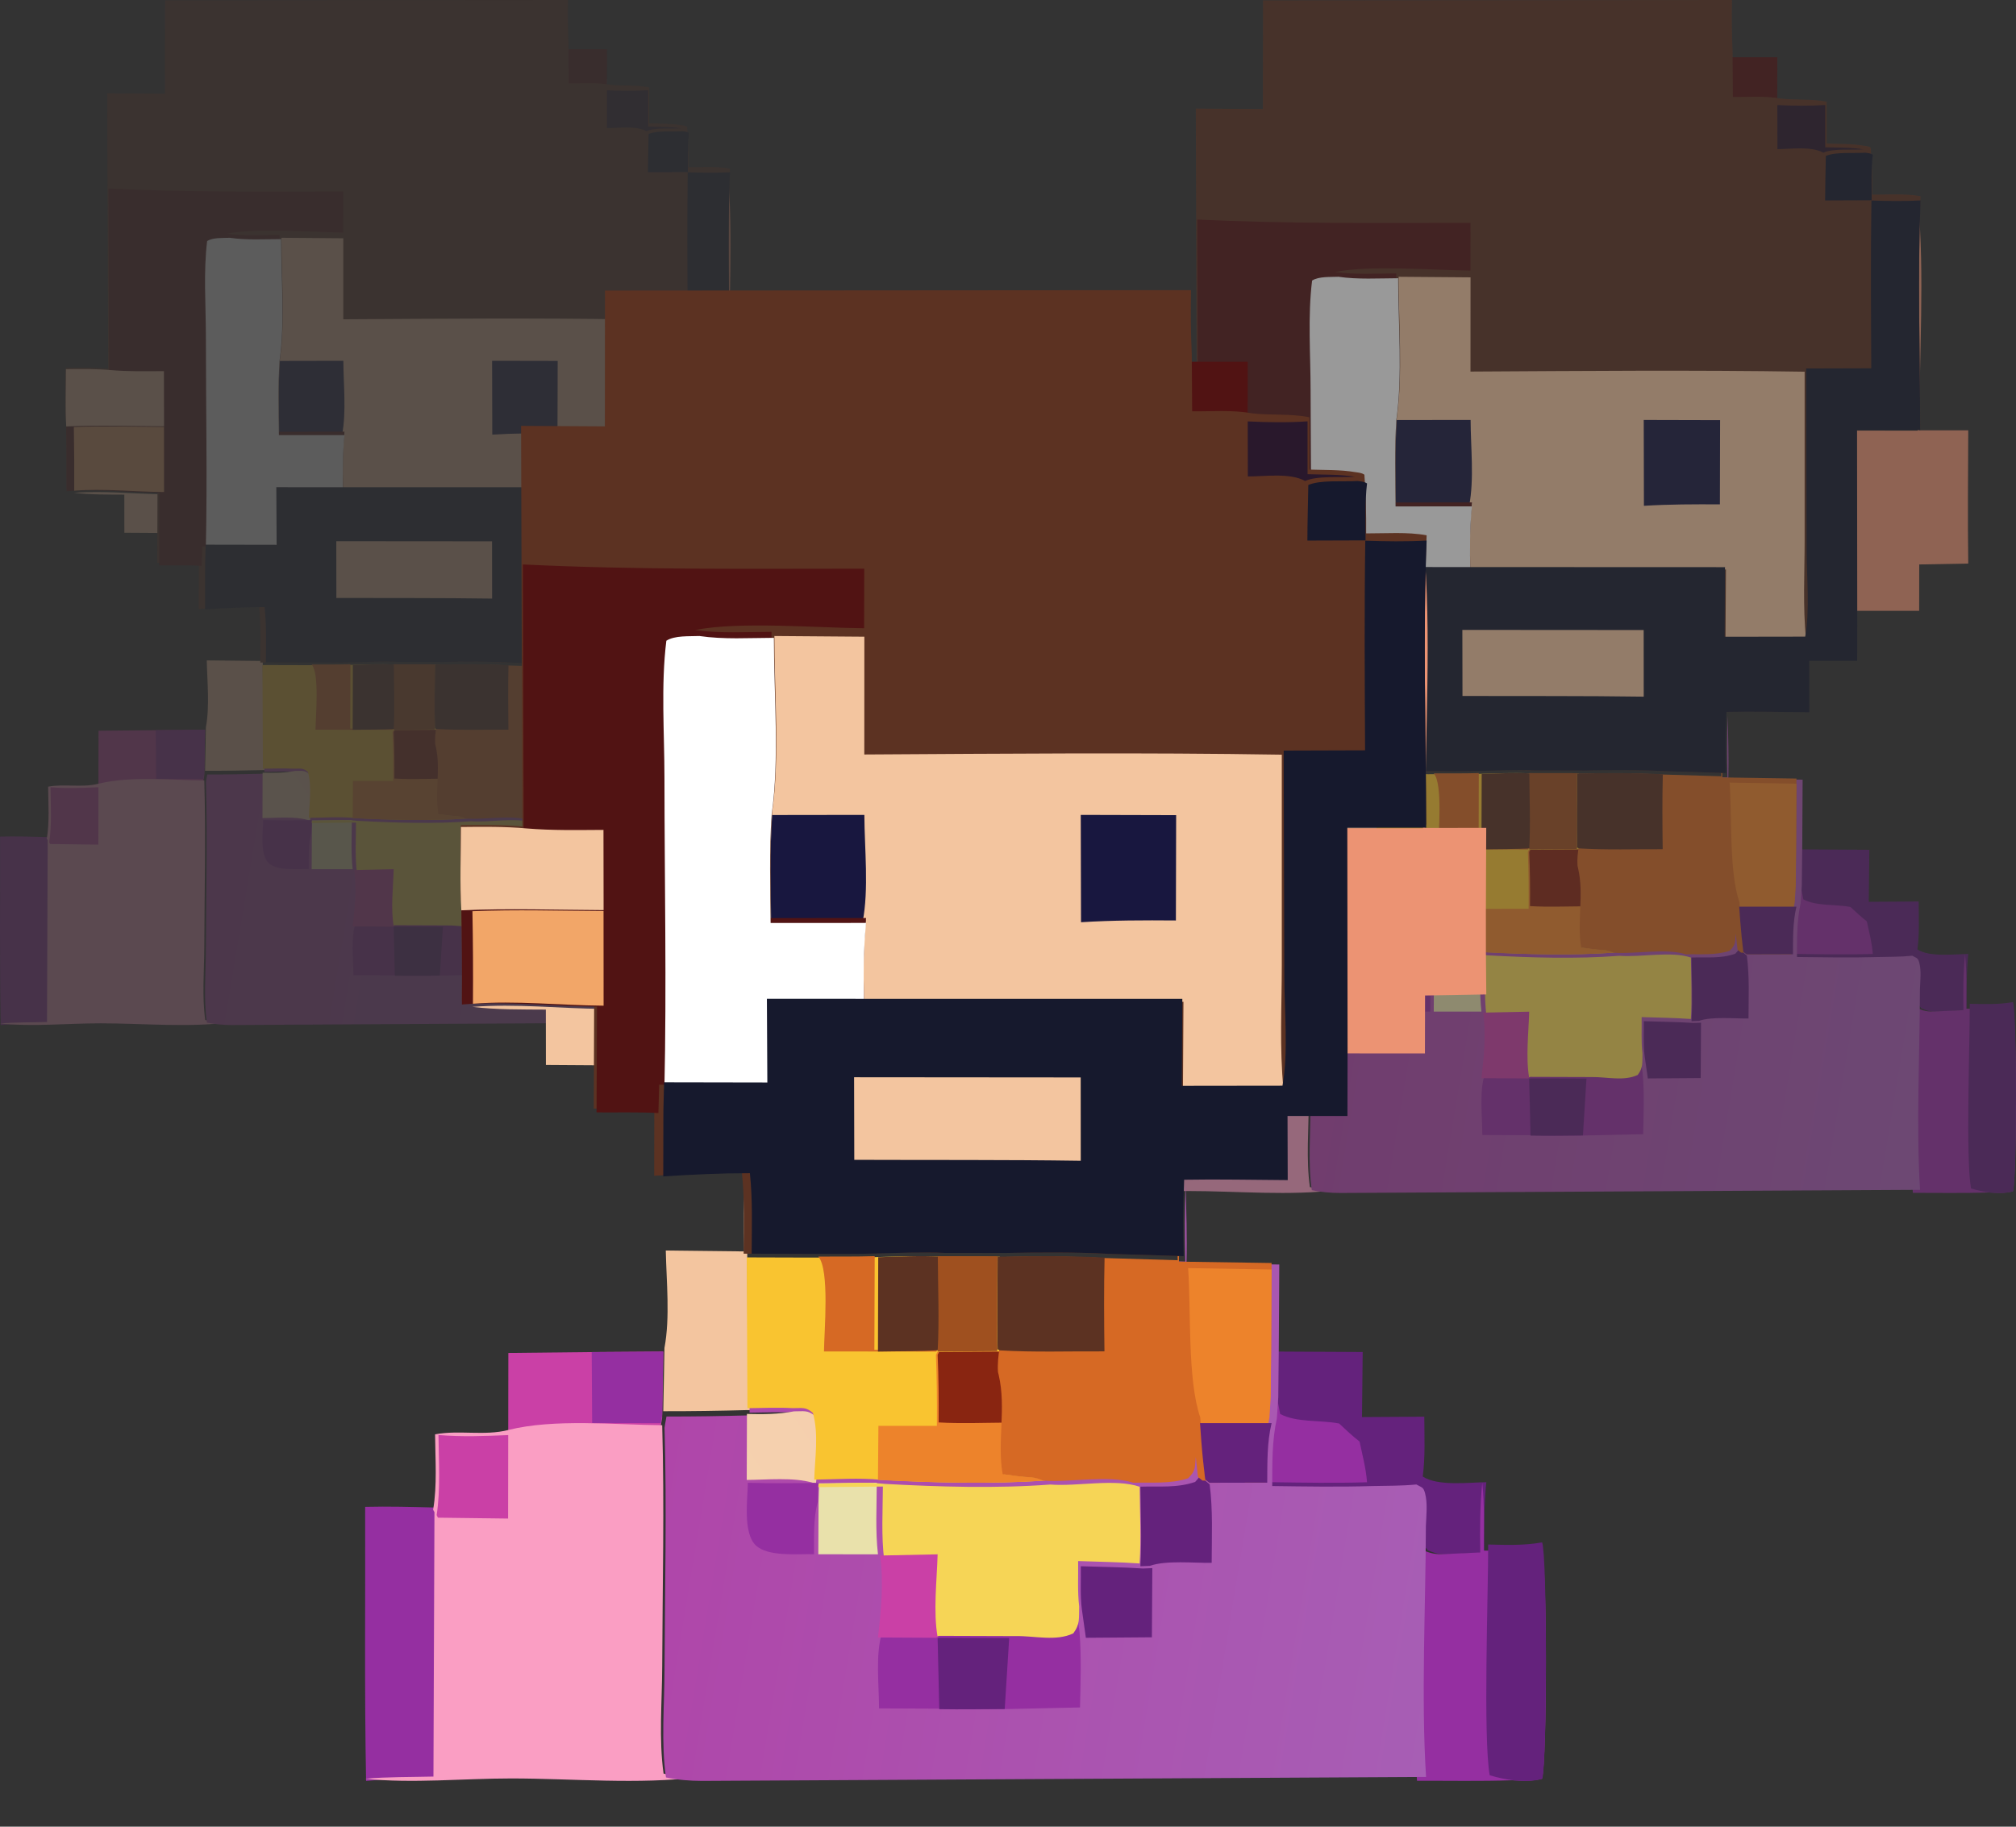 <svg width="32" height="29" viewBox="0 0 32 29" fill="none" xmlns="http://www.w3.org/2000/svg">
<rect x="0" y="0" width="32" height="29" fill="#333333" stroke="none"/>
<g opacity="0.5">
<path d="M27.454 0.909L28.212 0.909L28.21 1.666C27.977 1.621 27.699 1.644 27.459 1.642L27.454 0.909Z" fill="#511313"/>
<path d="M18.364 9.106C18.916 9.062 19.476 9.128 20.03 9.132L20.028 9.848L19.297 9.844L19.296 9.14C18.985 9.137 18.673 9.143 18.364 9.106Z" fill="#F3C59F"/>
<path d="M19.796 13.492L20.788 13.485L20.773 14.331L20.754 14.442L20.749 14.482C20.153 14.476 19.395 14.391 18.818 14.545L18.82 13.502L19.796 13.492Z" fill="#CA40A6"/>
<path d="M19.879 13.492L20.788 13.485L20.775 14.288L20.757 14.394L19.884 14.392L19.879 13.492Z" fill="#952FA1"/>
<path d="M21.831 11.212C21.868 11.553 21.856 11.9 21.854 12.243L21.863 14.193C22.059 14.191 22.259 14.182 22.454 14.193C22.25 14.234 22.062 14.233 21.855 14.229C21.499 14.238 21.144 14.243 20.788 14.242L20.803 13.439C20.876 13.047 20.828 12.599 20.82 12.201L21.814 12.212C21.81 11.878 21.807 11.546 21.831 11.212Z" fill="#F3C59F"/>
<path d="M17.001 15.457C17.299 15.45 17.595 15.459 17.892 15.466L17.909 15.498L17.896 18.911C17.604 18.919 17.304 18.913 17.013 18.939C16.991 17.78 17.005 16.617 17.001 15.457Z" fill="#952FA1"/>
<path d="M28.596 13.485L29.672 13.491L29.663 14.317L30.455 14.312C30.456 14.565 30.469 14.822 30.435 15.073C30.628 15.198 31.01 15.148 31.242 15.145C31.213 15.444 31.213 15.738 31.217 16.039L30.774 16.059C30.66 16.065 30.599 16.053 30.497 16.008C30.427 15.931 30.432 15.848 30.42 15.748C30.425 15.614 30.445 15.455 30.411 15.326C30.389 15.243 30.37 15.254 30.303 15.214C30.123 15.232 29.939 15.23 29.758 15.234C29.344 15.247 28.93 15.239 28.515 15.233C28.517 14.939 28.511 14.652 28.573 14.364L28.59 14.093L28.596 13.485Z" fill="#64227C"/>
<path d="M28.572 14.341L28.588 14.091L28.624 14.278C28.836 14.39 29.135 14.352 29.373 14.399C29.458 14.477 29.54 14.556 29.632 14.627C29.669 14.798 29.715 14.971 29.727 15.145C29.323 15.157 28.919 15.15 28.515 15.144C28.516 14.873 28.511 14.608 28.572 14.341Z" fill="#952FA1"/>
<path d="M30.444 3.182C30.554 4.375 30.46 5.632 30.468 6.832L31.242 6.832C31.239 7.537 31.232 8.242 31.242 8.947L30.464 8.961L30.463 9.697L29.428 9.697L29.424 6.836L30.438 6.837C30.435 5.622 30.395 4.395 30.444 3.182Z" fill="#EC9373"/>
<path d="M31.191 15.151C31.221 15.438 31.212 15.726 31.21 16.014C31.452 16.016 31.707 16.005 31.948 16.032C32.018 16.19 32.017 18.672 31.95 18.913C31.817 18.947 31.701 18.939 31.567 18.931C31.166 18.945 30.763 18.936 30.363 18.937C30.3 17.93 30.358 16.772 30.36 15.749C30.371 15.848 30.367 15.93 30.438 16.007C30.541 16.052 30.602 16.063 30.718 16.057L31.166 16.037C31.161 15.739 31.161 15.448 31.191 15.151Z" fill="#952FA1"/>
<path d="M31.952 15.909C32.016 16.073 32.015 18.662 31.954 18.913C31.832 18.948 31.724 18.94 31.6 18.933C31.49 18.919 31.393 18.901 31.286 18.867C31.2 18.387 31.268 16.558 31.266 15.936C31.497 15.941 31.723 15.95 31.952 15.909Z" fill="#64227C"/>
<path d="M18.82 14.481C19.404 14.335 20.171 14.415 20.775 14.42C20.804 15.441 20.778 16.466 20.774 17.487C20.773 17.927 20.73 18.414 20.792 18.846C20.945 18.879 21.086 18.89 21.242 18.89C20.48 18.988 19.629 18.908 18.858 18.908C18.247 18.908 17.605 18.973 17 18.912C17.286 18.886 17.581 18.891 17.868 18.884L17.881 15.525L17.864 15.494C17.917 15.185 17.892 14.85 17.889 14.536C18.194 14.479 18.518 14.558 18.82 14.481Z" fill="#FA9EC3"/>
<path d="M17.933 14.545C18.23 14.57 18.521 14.558 18.818 14.545L18.817 15.606L17.925 15.595L17.909 15.562C17.96 15.234 17.936 14.879 17.933 14.545Z" fill="#CA40A6"/>
<path d="M27.419 12.342C27.412 12.015 27.411 11.69 27.424 11.363C27.431 11.695 27.442 12.028 27.434 12.36L28.613 12.378L28.607 13.461L28.6 14.064L28.583 14.332C28.519 14.618 28.525 14.902 28.523 15.193C28.948 15.198 29.372 15.206 29.796 15.194C29.982 15.189 30.17 15.192 30.354 15.173C30.423 15.213 30.443 15.203 30.465 15.284C30.499 15.413 30.48 15.57 30.475 15.702C30.473 16.725 30.414 17.882 30.477 18.889L21.28 18.939C21.121 18.939 20.978 18.927 20.822 18.895C20.759 18.461 20.802 17.973 20.804 17.531C20.808 16.506 20.834 15.477 20.804 14.453L20.809 14.415L20.829 14.31C21.178 14.31 21.527 14.305 21.877 14.296C22.08 14.301 22.264 14.301 22.465 14.26C22.273 14.25 22.077 14.259 21.884 14.261L21.876 12.31L22.707 12.313C22.965 12.312 23.224 12.316 23.482 12.308C23.771 12.3 24.061 12.287 24.35 12.3L25.13 12.301C25.574 12.293 26.014 12.289 26.458 12.312L27.419 12.342Z" fill="url(#paint0_linear_0_4386)"/>
<path d="M21.862 15.151C22.145 15.161 22.431 15.155 22.715 15.155L22.758 15.156L22.751 15.394C22.691 15.609 22.705 15.838 22.703 16.059C22.499 16.053 22.117 16.095 21.962 15.945C21.797 15.787 21.86 15.359 21.862 15.151Z" fill="#952FA1"/>
<path d="M22.767 15.159L23.5 15.151C23.499 15.45 23.481 15.765 23.515 16.06L22.758 16.06L22.761 15.397L22.767 15.159Z" fill="#E9E1AB"/>
<path d="M22.449 14.244C22.573 14.245 22.622 14.224 22.715 14.303C22.793 14.559 22.742 14.847 22.732 15.111L22.728 15.152L22.686 15.151C22.441 15.079 22.108 15.114 21.849 15.116L21.851 14.277C22.058 14.282 22.245 14.282 22.449 14.244Z" fill="url(#paint1_linear_0_4386)"/>
<path d="M26.092 16.212C26.354 16.221 26.619 16.223 26.88 16.24L27 16.236L26.995 17.115L26.156 17.121L26.105 16.762C26.082 16.585 26.095 16.391 26.092 16.212Z" fill="#64227C"/>
<path d="M27.643 14.848L27.671 15.123L27.728 15.172C27.771 15.499 27.755 15.839 27.754 16.169C27.529 16.173 27.178 16.134 26.968 16.207L26.849 16.212C26.869 15.879 26.852 15.536 26.849 15.201C27.087 15.194 27.315 15.221 27.544 15.141C27.646 15.035 27.63 14.994 27.643 14.848Z" fill="#64227C"/>
<path d="M26.026 16.667L26.075 17.05C26.102 17.368 26.088 17.687 26.082 18.006C25.481 18.016 24.875 18.044 24.276 18.022L23.529 18.019C23.529 17.737 23.478 17.308 23.571 17.049L24.26 17.053L24.279 17.045L25.239 17.048C25.472 17.044 25.737 17.119 25.953 17.014C26.04 16.892 26.021 16.817 26.026 16.667Z" fill="#952FA1"/>
<path d="M24.29 17.121L25.182 17.124L25.126 18.026C24.849 18.028 24.571 18.033 24.294 18.028L24.273 17.128L24.29 17.121Z" fill="#64227C"/>
<path d="M22.761 15.163C23.037 15.161 23.334 15.136 23.607 15.166C24.286 15.204 25.026 15.226 25.704 15.174C26.048 15.201 26.525 15.095 26.84 15.202C26.842 15.524 26.859 15.855 26.839 16.177C26.58 16.158 26.318 16.156 26.058 16.147C26.061 16.335 26.048 16.538 26.071 16.724C26.066 16.872 26.085 16.945 25.996 17.065C25.776 17.169 25.506 17.096 25.269 17.099L24.29 17.096L24.271 17.104L23.568 17.1C23.607 16.785 23.639 16.45 23.595 16.134C23.556 15.83 23.576 15.506 23.577 15.199L22.758 15.207L22.761 15.163Z" fill="#F6D556"/>
<path d="M23.543 16.076L24.273 16.061C24.264 16.395 24.216 16.786 24.273 17.113L24.253 17.121L23.515 17.117C23.555 16.777 23.59 16.416 23.543 16.076Z" fill="#CA40A6"/>
<path d="M23.435 12.286C23.72 12.279 24.007 12.265 24.293 12.278L25.063 12.28C25.063 12.658 25.052 13.04 25.063 13.418L25.087 13.432C25.072 13.538 25.06 13.634 25.067 13.742C25.07 13.754 25.073 13.765 25.076 13.777C25.175 14.205 25.054 14.624 25.126 15.04C25.242 15.056 25.355 15.072 25.472 15.079C25.538 15.083 25.577 15.096 25.636 15.122C24.961 15.172 24.224 15.151 23.548 15.114C23.275 15.086 22.98 15.109 22.705 15.112C22.714 14.835 22.764 14.533 22.689 14.265C22.598 14.183 22.55 14.205 22.43 14.204C22.241 14.193 22.047 14.202 21.857 14.204L21.849 12.288L22.669 12.291C22.924 12.29 23.18 12.293 23.435 12.286Z" fill="#F9C430"/>
<path d="M22.758 12.278C22.996 12.276 23.235 12.281 23.473 12.273L23.47 13.463C23.736 13.457 24.007 13.463 24.273 13.444L24.257 13.485L22.829 13.483C22.832 13.228 22.904 12.443 22.758 12.278Z" fill="#D66924"/>
<path d="M23.519 12.286C23.784 12.279 24.05 12.265 24.315 12.279L25.03 12.28C25.03 12.672 25.02 13.068 25.03 13.46L24.312 13.466C24.049 13.484 23.78 13.479 23.515 13.485L23.519 12.286Z" fill="#5C3222"/>
<path d="M24.275 12.273L25.03 12.274C25.03 12.675 25.02 13.079 25.03 13.479L24.273 13.485C24.296 13.085 24.277 12.674 24.275 12.273Z" fill="#9F501F"/>
<path d="M25.054 13.485L25.079 13.498C25.063 13.6 25.051 13.692 25.059 13.796C25.061 13.807 25.065 13.819 25.067 13.83C25.167 14.241 25.045 14.645 25.118 15.044C25.236 15.06 25.351 15.075 25.47 15.082C25.537 15.086 25.576 15.098 25.636 15.123C24.951 15.171 24.203 15.151 23.515 15.116L23.521 14.429L24.264 14.428C24.266 14.127 24.264 13.828 24.252 13.527L24.269 13.49L25.054 13.485Z" fill="#ED832B"/>
<path d="M25.155 13.485L25.182 13.497C25.164 13.595 25.151 13.682 25.159 13.781L25.151 14.388C24.865 14.389 24.57 14.402 24.286 14.385C24.289 14.098 24.286 13.812 24.273 13.525L24.292 13.489L25.155 13.485Z" fill="#892511"/>
<path d="M27.322 12.324C27.316 12.003 27.314 11.684 27.328 11.363C27.334 11.689 27.346 12.016 27.338 12.342L28.515 12.36L28.509 13.423L28.503 14.014L28.485 14.277C28.422 14.558 28.427 14.836 28.426 15.122L27.637 15.124L27.58 15.078L27.552 14.823C27.539 14.958 27.555 14.997 27.454 15.095C27.224 15.169 26.997 15.144 26.76 15.151C26.443 15.048 25.962 15.15 25.615 15.125C25.555 15.098 25.516 15.086 25.449 15.082C25.331 15.075 25.216 15.059 25.099 15.042C25.026 14.627 25.148 14.208 25.048 13.781C25.046 13.769 25.043 13.757 25.04 13.745C25.032 13.637 25.044 13.542 25.06 13.436L25.035 13.422C25.024 13.044 25.035 12.663 25.035 12.284C25.479 12.275 25.918 12.272 26.362 12.295L27.322 12.324Z" fill="#D66924"/>
<path d="M25.035 12.28C25.49 12.271 25.939 12.267 26.394 12.291C26.384 12.688 26.387 13.085 26.392 13.482C25.951 13.48 25.5 13.496 25.061 13.469L25.035 13.455C25.024 13.065 25.035 12.671 25.035 12.28Z" fill="#5C3222"/>
<path d="M27.454 12.424L28.515 12.442L28.51 13.484L28.504 14.064L28.488 14.322C28.431 14.597 28.436 14.87 28.435 15.15L27.724 15.152L27.673 15.107L27.648 14.857C27.632 14.679 27.621 14.501 27.61 14.322C27.444 13.848 27.493 12.956 27.454 12.424Z" fill="#ED832B"/>
<path d="M27.606 14.394L28.515 14.394C28.456 14.645 28.461 14.894 28.46 15.15L27.724 15.152L27.671 15.111L27.646 14.883C27.629 14.72 27.618 14.557 27.606 14.394Z" fill="#64227C"/>
<path d="M20.048 0.006L27.492 0C27.487 0.271 27.488 0.538 27.501 0.809L27.506 1.539C27.746 1.542 28.025 1.519 28.259 1.564C28.498 1.593 28.762 1.566 28.995 1.615L28.995 2.279C29.186 2.286 29.388 2.28 29.576 2.312C29.62 2.319 29.657 2.319 29.694 2.344C29.713 2.594 29.718 2.84 29.716 3.09C29.964 3.091 30.243 3.07 30.485 3.115C30.436 4.334 30.476 5.568 30.479 6.789L29.465 6.788L29.469 9.664L29.467 10.479L28.697 10.479L28.699 11.299C28.256 11.297 27.811 11.287 27.368 11.295C27.354 11.621 27.356 11.946 27.362 12.273L26.4 12.243C25.955 12.22 25.515 12.223 25.069 12.232L24.288 12.231C23.998 12.217 23.708 12.231 23.418 12.239C23.16 12.246 22.9 12.242 22.642 12.244L21.809 12.241C21.811 11.899 21.823 11.552 21.787 11.211C21.414 11.21 21.045 11.227 20.673 11.252L20.674 10.406C20.42 10.392 20.16 10.401 19.905 10.399L19.91 9.061C19.351 9.056 18.786 8.989 18.23 9.034C18.233 8.614 18.23 8.196 18.223 7.776C18.203 7.453 18.217 7.121 18.217 6.797C18.479 6.793 18.737 6.791 18.998 6.813L18.981 1.724L20.046 1.731L20.048 0.006Z" fill="#5C3222"/>
<path d="M28.212 1.668C28.469 1.68 28.715 1.684 28.972 1.667L28.972 2.338C29.17 2.345 29.381 2.338 29.576 2.371C29.399 2.384 29.093 2.354 28.942 2.424C28.747 2.318 28.439 2.367 28.213 2.367L28.212 1.668Z" fill="#29182C"/>
<path d="M29.607 2.424C29.652 2.431 29.689 2.431 29.727 2.456C29.698 2.693 29.711 2.941 29.709 3.179L28.97 3.182C28.971 2.947 28.977 2.711 28.982 2.476C29.131 2.408 29.433 2.437 29.607 2.424Z" fill="#16192D"/>
<path d="M22.2 4.394L23.342 4.403L23.341 5.899C25.108 5.889 26.879 5.873 28.645 5.901L28.645 8.573C28.645 9.092 28.615 9.634 28.667 10.15L27.389 10.152L27.396 9.041L23.335 9.041C23.326 8.696 23.327 8.348 23.36 8.004L22.158 8.005C22.155 7.547 22.139 7.085 22.172 6.628C22.27 5.925 22.199 5.11 22.2 4.394Z" fill="#F3C59F"/>
<path d="M26.091 6.667L27.303 6.67L27.3 8.007C26.896 8.005 26.497 8.005 26.094 8.03L26.091 6.667Z" fill="#18173F"/>
<path d="M22.171 6.668L23.343 6.667C23.344 7.094 23.402 7.612 23.32 8.029L22.158 8.03C22.155 7.577 22.14 7.121 22.171 6.668Z" fill="#18173F"/>
<path d="M19.004 3.485C20.447 3.555 21.897 3.539 23.341 3.538L23.34 4.295C22.742 4.29 21.753 4.206 21.191 4.318C21.506 4.363 21.844 4.342 22.163 4.341C22.163 5.062 22.236 5.883 22.134 6.592C22.101 7.052 22.117 7.516 22.12 7.977L23.364 7.976C23.329 8.323 23.329 8.673 23.338 9.021L22.085 9.02L22.091 10.096L20.736 10.094L20.727 10.454C20.467 10.44 20.201 10.449 19.941 10.447L19.946 9.103C19.375 9.098 18.798 9.03 18.23 9.075C18.233 8.654 18.23 8.234 18.223 7.812C18.203 7.487 18.218 7.154 18.217 6.828C18.484 6.825 18.748 6.822 19.015 6.845L19.004 3.485Z" fill="#511313"/>
<path d="M18.217 6.821C18.498 6.817 18.774 6.814 19.054 6.838C19.378 6.866 19.703 6.859 20.028 6.857L20.03 7.876C19.43 7.874 18.823 7.853 18.223 7.879C18.202 7.529 18.218 7.171 18.217 6.821Z" fill="#F3C59F"/>
<path d="M18.364 7.89C18.916 7.867 19.476 7.885 20.029 7.888L20.03 9.091C19.479 9.087 18.92 9.023 18.37 9.066C18.374 8.673 18.371 8.282 18.364 7.89Z" fill="#F2A668"/>
<path d="M21.246 4.394C21.553 4.439 21.883 4.418 22.193 4.417C22.193 5.136 22.265 5.954 22.165 6.66C22.133 7.118 22.148 7.581 22.152 8.04L23.364 8.039C23.33 8.385 23.329 8.734 23.339 9.08L22.117 9.079L22.123 10.152L20.802 10.149C20.831 8.836 20.804 7.516 20.803 6.201C20.803 5.631 20.756 5.02 20.827 4.454C20.934 4.385 21.119 4.4 21.246 4.394Z" fill="white"/>
<path d="M29.705 3.183C29.966 3.192 30.223 3.196 30.485 3.182C30.437 4.393 30.476 5.617 30.479 6.829L29.477 6.829L29.48 9.683L29.479 10.492L28.718 10.492L28.72 11.307C28.282 11.304 27.842 11.294 27.404 11.302C27.391 11.626 27.392 11.948 27.399 12.273L26.448 12.244C26.008 12.22 25.573 12.224 25.133 12.233L24.36 12.231C24.075 12.218 23.787 12.232 23.501 12.239C23.246 12.247 22.989 12.243 22.734 12.244L21.911 12.241C21.912 11.901 21.924 11.557 21.889 11.219C21.52 11.218 21.156 11.235 20.788 11.259L20.789 10.42L20.798 10.064L22.11 10.066L22.104 9.002L27.381 9.004L27.375 10.109L28.654 10.107C28.729 9.679 28.677 9.164 28.676 8.724L28.669 5.85L29.703 5.847C29.698 4.959 29.692 4.071 29.705 3.183Z" fill="#16192D"/>
<path d="M23.212 10L26.09 10.002L26.091 11.06C25.132 11.046 24.173 11.052 23.214 11.049L23.212 10Z" fill="#F3C59F"/>
</g>
<g opacity="0.2">
<path d="M8.983 0.781L9.634 0.781L9.632 1.432C9.432 1.393 9.192 1.412 8.987 1.41L8.983 0.781Z" fill="#511313"/>
<path d="M1.172 7.824C1.646 7.786 2.128 7.843 2.604 7.846L2.602 8.462L1.974 8.458L1.973 7.853C1.706 7.851 1.437 7.855 1.172 7.824Z" fill="#F3C59F"/>
<path d="M2.402 11.593L3.255 11.586L3.242 12.313L3.226 12.409L3.221 12.443C2.709 12.438 2.058 12.365 1.562 12.498L1.564 11.601L2.402 11.593Z" fill="#CA40A6"/>
<path d="M2.473 11.592L3.255 11.586L3.243 12.277L3.228 12.367L2.478 12.366L2.473 11.592Z" fill="#952FA1"/>
<path d="M4.151 9.634C4.183 9.927 4.172 10.225 4.171 10.519L4.179 12.195C4.347 12.194 4.518 12.186 4.687 12.195C4.511 12.23 4.35 12.23 4.172 12.226C3.866 12.233 3.561 12.238 3.255 12.237L3.268 11.547C3.33 11.211 3.289 10.825 3.282 10.484L4.137 10.493C4.133 10.206 4.13 9.921 4.151 9.634Z" fill="#F3C59F"/>
<path d="M0.001 13.281C0.256 13.275 0.511 13.282 0.766 13.289L0.781 13.316L0.77 16.249C0.519 16.255 0.261 16.25 0.011 16.273C-0.008 15.277 0.004 14.278 0.001 13.281Z" fill="#952FA1"/>
<path d="M9.964 11.586L10.888 11.591L10.88 12.302L11.561 12.298C11.561 12.514 11.573 12.736 11.544 12.951C11.709 13.058 12.037 13.016 12.237 13.013C12.212 13.27 12.212 13.522 12.216 13.781L11.835 13.798C11.737 13.803 11.685 13.793 11.597 13.754C11.537 13.688 11.541 13.617 11.531 13.531C11.535 13.416 11.552 13.279 11.523 13.168C11.504 13.097 11.488 13.106 11.43 13.072C11.275 13.088 11.118 13.086 10.962 13.089C10.606 13.1 10.25 13.094 9.894 13.089C9.895 12.836 9.89 12.589 9.944 12.341L9.958 12.109L9.964 11.586Z" fill="#64227C"/>
<path d="M9.942 12.322L9.957 12.107L9.987 12.268C10.17 12.364 10.426 12.331 10.631 12.372C10.704 12.439 10.775 12.507 10.854 12.568C10.885 12.714 10.925 12.863 10.935 13.013C10.588 13.023 10.241 13.017 9.894 13.012C9.895 12.779 9.89 12.551 9.942 12.322Z" fill="#952FA1"/>
<path d="M11.551 2.734C11.646 3.759 11.565 4.839 11.572 5.87L12.237 5.87C12.234 6.476 12.228 7.082 12.237 7.687L11.569 7.699L11.568 8.332L10.678 8.331L10.675 5.874L11.546 5.874C11.543 4.83 11.509 3.776 11.551 2.734Z" fill="#EC9373"/>
<path d="M12.193 13.018C12.219 13.264 12.211 13.512 12.209 13.759C12.418 13.761 12.636 13.752 12.843 13.775C12.903 13.911 12.902 16.043 12.845 16.25C12.731 16.279 12.631 16.273 12.516 16.266C12.172 16.278 11.825 16.27 11.481 16.271C11.427 15.406 11.477 14.411 11.479 13.531C11.489 13.617 11.485 13.688 11.546 13.753C11.634 13.792 11.687 13.802 11.786 13.797L12.171 13.779C12.167 13.523 12.168 13.273 12.193 13.018Z" fill="#952FA1"/>
<path d="M12.847 13.669C12.902 13.81 12.901 16.035 12.848 16.25C12.744 16.281 12.651 16.274 12.545 16.267C12.45 16.256 12.367 16.24 12.275 16.211C12.201 15.798 12.259 14.227 12.258 13.693C12.456 13.697 12.65 13.705 12.847 13.669Z" fill="#64227C"/>
<path d="M1.563 12.442C2.065 12.316 2.725 12.386 3.243 12.39C3.268 13.267 3.246 14.148 3.243 15.025C3.242 15.403 3.205 15.821 3.258 16.193C3.39 16.221 3.511 16.23 3.645 16.231C2.99 16.315 2.259 16.246 1.596 16.246C1.072 16.246 0.52 16.302 0 16.249C0.246 16.227 0.499 16.232 0.746 16.225L0.757 13.339L0.743 13.313C0.788 13.047 0.766 12.759 0.764 12.489C1.026 12.44 1.304 12.509 1.563 12.442Z" fill="#FA9EC3"/>
<path d="M0.802 12.498C1.056 12.519 1.307 12.508 1.562 12.498L1.561 13.409L0.795 13.399L0.781 13.371C0.825 13.089 0.804 12.784 0.802 12.498Z" fill="#CA40A6"/>
<path d="M8.952 10.604C8.946 10.323 8.945 10.044 8.957 9.763C8.962 10.049 8.972 10.335 8.965 10.62L9.978 10.635L9.973 11.566L9.967 12.084L9.952 12.314C9.897 12.559 9.902 12.803 9.901 13.054C10.266 13.059 10.63 13.065 10.995 13.054C11.154 13.051 11.316 13.053 11.474 13.037C11.533 13.071 11.55 13.062 11.569 13.132C11.599 13.242 11.582 13.378 11.578 13.492C11.576 14.37 11.525 15.364 11.58 16.229L3.677 16.273C3.541 16.272 3.418 16.262 3.284 16.235C3.23 15.862 3.267 15.442 3.268 15.062C3.272 14.182 3.294 13.298 3.269 12.418L3.273 12.386L3.29 12.295C3.59 12.296 3.89 12.291 4.19 12.283C4.365 12.287 4.523 12.287 4.695 12.253C4.53 12.243 4.362 12.251 4.197 12.253L4.189 10.577L4.903 10.579C5.125 10.578 5.348 10.582 5.569 10.575C5.817 10.569 6.067 10.557 6.315 10.568L6.985 10.569C7.367 10.562 7.745 10.559 8.126 10.579L8.952 10.604Z" fill="url(#paint2_linear_0_4386)"/>
<path d="M4.178 13.018C4.421 13.027 4.666 13.021 4.91 13.021L4.947 13.022L4.941 13.227C4.89 13.412 4.902 13.608 4.9 13.798C4.725 13.793 4.396 13.829 4.263 13.7C4.122 13.564 4.175 13.197 4.178 13.018Z" fill="#952FA1"/>
<path d="M4.955 13.024L5.585 13.018C5.584 13.275 5.568 13.545 5.598 13.799L4.947 13.799L4.95 13.229L4.955 13.024Z" fill="#E9E1AB"/>
<path d="M4.682 12.239C4.788 12.24 4.831 12.222 4.911 12.289C4.977 12.509 4.933 12.757 4.925 12.984L4.922 13.019L4.886 13.018C4.675 12.957 4.389 12.987 4.166 12.988L4.168 12.267C4.346 12.271 4.506 12.272 4.682 12.239Z" fill="url(#paint3_linear_0_4386)"/>
<path d="M7.812 13.93C8.037 13.937 8.264 13.939 8.489 13.954L8.592 13.95L8.588 14.705L7.867 14.711L7.823 14.402C7.803 14.25 7.814 14.084 7.812 13.93Z" fill="#64227C"/>
<path d="M9.145 12.758L9.168 12.994L9.218 13.036C9.254 13.317 9.241 13.609 9.24 13.893C9.046 13.896 8.745 13.863 8.565 13.926L8.462 13.93C8.479 13.643 8.465 13.349 8.463 13.061C8.667 13.055 8.863 13.078 9.06 13.009C9.147 12.919 9.133 12.883 9.145 12.758Z" fill="#64227C"/>
<path d="M7.755 14.32L7.797 14.649C7.82 14.922 7.809 15.197 7.803 15.471C7.287 15.48 6.766 15.504 6.251 15.484L5.609 15.482C5.61 15.24 5.566 14.871 5.646 14.649L6.238 14.652L6.254 14.645L7.079 14.648C7.279 14.645 7.507 14.709 7.692 14.618C7.767 14.514 7.751 14.45 7.755 14.32Z" fill="#952FA1"/>
<path d="M6.263 14.711L7.03 14.713L6.982 15.488C6.744 15.49 6.505 15.494 6.267 15.49L6.249 14.717L6.263 14.711Z" fill="#64227C"/>
<path d="M4.95 13.029C5.187 13.026 5.442 13.005 5.677 13.031C6.261 13.063 6.896 13.082 7.478 13.038C7.774 13.061 8.184 12.97 8.454 13.062C8.456 13.339 8.471 13.623 8.454 13.899C8.231 13.883 8.006 13.882 7.783 13.873C7.785 14.035 7.774 14.21 7.794 14.37C7.789 14.497 7.806 14.56 7.73 14.663C7.541 14.752 7.308 14.689 7.104 14.692L6.263 14.689L6.247 14.696L5.644 14.693C5.676 14.422 5.704 14.134 5.666 13.862C5.633 13.601 5.65 13.323 5.651 13.059L4.947 13.066L4.95 13.029Z" fill="#F6D556"/>
<path d="M5.622 13.813L6.249 13.799C6.241 14.087 6.2 14.423 6.249 14.704L6.232 14.711L5.598 14.707C5.633 14.415 5.662 14.105 5.622 13.813Z" fill="#CA40A6"/>
<path d="M5.529 10.556C5.774 10.55 6.021 10.538 6.266 10.55L6.928 10.551C6.928 10.876 6.919 11.204 6.928 11.529L6.949 11.541C6.935 11.632 6.925 11.714 6.932 11.807C6.934 11.817 6.937 11.827 6.939 11.838C7.024 12.205 6.92 12.565 6.982 12.922C7.082 12.936 7.179 12.95 7.279 12.956C7.336 12.96 7.369 12.971 7.42 12.993C6.84 13.036 6.207 13.018 5.626 12.986C5.392 12.962 5.138 12.982 4.902 12.984C4.91 12.746 4.953 12.487 4.888 12.257C4.81 12.186 4.769 12.205 4.666 12.204C4.503 12.195 4.337 12.203 4.173 12.204L4.166 10.558L4.871 10.56C5.09 10.559 5.31 10.563 5.529 10.556Z" fill="#F9C430"/>
<path d="M4.947 10.549C5.152 10.548 5.357 10.551 5.562 10.545L5.559 11.568C5.788 11.563 6.021 11.567 6.249 11.551L6.235 11.586L5.008 11.585C5.011 11.366 5.073 10.691 4.947 10.549Z" fill="#D66924"/>
<path d="M5.601 10.556C5.829 10.55 6.057 10.538 6.285 10.55L6.9 10.551C6.899 10.888 6.891 11.228 6.9 11.565L6.283 11.57C6.056 11.586 5.825 11.581 5.598 11.586L5.601 10.556Z" fill="#5C3222"/>
<path d="M6.251 10.545L6.9 10.546C6.899 10.89 6.89 11.237 6.9 11.581L6.249 11.586C6.268 11.242 6.252 10.889 6.251 10.545Z" fill="#9F501F"/>
<path d="M6.92 11.586L6.942 11.598C6.928 11.685 6.917 11.764 6.924 11.854C6.926 11.863 6.929 11.873 6.932 11.883C7.018 12.236 6.912 12.583 6.975 12.926C7.076 12.94 7.175 12.953 7.277 12.959C7.335 12.962 7.369 12.973 7.42 12.994C6.831 13.035 6.188 13.018 5.598 12.988L5.603 12.397L6.241 12.397C6.243 12.139 6.241 11.881 6.231 11.623L6.245 11.591L6.92 11.586Z" fill="#ED832B"/>
<path d="M7.007 11.586L7.03 11.597C7.015 11.681 7.003 11.756 7.011 11.841L7.003 12.362C6.758 12.364 6.504 12.375 6.26 12.36C6.262 12.113 6.26 11.868 6.249 11.621L6.265 11.59L7.007 11.586Z" fill="#892511"/>
<path d="M8.869 10.589C8.863 10.313 8.862 10.039 8.874 9.763C8.879 10.043 8.889 10.324 8.882 10.604L9.894 10.619L9.889 11.533L9.883 12.041L9.868 12.267C9.814 12.508 9.819 12.748 9.817 12.993L9.14 12.994L9.09 12.955L9.067 12.736C9.055 12.852 9.069 12.886 8.982 12.97C8.785 13.033 8.59 13.012 8.386 13.018C8.113 12.93 7.701 13.017 7.402 12.995C7.35 12.973 7.317 12.962 7.26 12.958C7.158 12.952 7.059 12.938 6.959 12.924C6.896 12.568 7.001 12.208 6.915 11.841C6.913 11.83 6.91 11.82 6.908 11.81C6.901 11.717 6.912 11.635 6.925 11.544L6.904 11.532C6.895 11.207 6.904 10.88 6.904 10.555C7.286 10.547 7.663 10.544 8.044 10.564L8.869 10.589Z" fill="#D66924"/>
<path d="M6.904 10.55C7.295 10.543 7.681 10.54 8.071 10.56C8.063 10.902 8.066 11.242 8.07 11.584C7.691 11.582 7.304 11.596 6.926 11.573L6.904 11.561C6.894 11.225 6.904 10.886 6.904 10.55Z" fill="#5C3222"/>
<path d="M8.983 10.675L9.894 10.69L9.889 11.586L9.884 12.084L9.871 12.305C9.822 12.542 9.826 12.776 9.825 13.017L9.214 13.018L9.17 12.98L9.149 12.765C9.135 12.612 9.126 12.459 9.116 12.305C8.974 11.898 9.016 11.132 8.983 10.675Z" fill="#ED832B"/>
<path d="M9.113 12.367L9.894 12.367C9.843 12.583 9.848 12.797 9.846 13.017L9.214 13.018L9.169 12.983L9.147 12.787C9.132 12.647 9.123 12.507 9.113 12.367Z" fill="#64227C"/>
<path d="M2.619 0.005L9.015 0C9.011 0.233 9.011 0.463 9.023 0.695L9.027 1.323C9.233 1.325 9.473 1.305 9.674 1.344C9.88 1.369 10.106 1.345 10.306 1.388L10.306 1.958C10.47 1.964 10.644 1.959 10.806 1.986C10.843 1.992 10.875 1.993 10.906 2.014C10.923 2.229 10.927 2.44 10.926 2.655C11.139 2.656 11.379 2.638 11.586 2.676C11.545 3.724 11.579 4.784 11.581 5.833L10.71 5.833L10.713 8.304L10.712 9.003L10.05 9.004L10.052 9.709C9.671 9.707 9.289 9.698 8.908 9.705C8.897 9.985 8.898 10.264 8.903 10.545L8.076 10.52C7.694 10.5 7.316 10.502 6.933 10.51L6.262 10.509C6.013 10.497 5.763 10.509 5.514 10.516C5.293 10.522 5.07 10.519 4.848 10.52L4.132 10.518C4.133 10.223 4.144 9.925 4.113 9.632C3.792 9.632 3.476 9.647 3.156 9.667L3.157 8.941C2.939 8.929 2.715 8.937 2.496 8.934L2.5 7.785C2.02 7.781 1.535 7.723 1.056 7.762C1.059 7.401 1.057 7.042 1.05 6.681C1.033 6.404 1.046 6.118 1.046 5.84C1.271 5.837 1.492 5.835 1.717 5.854L1.702 1.482L2.617 1.487L2.619 0.005Z" fill="#5C3222"/>
<path d="M9.634 1.433C9.854 1.443 10.066 1.447 10.287 1.432L10.287 2.009C10.457 2.015 10.637 2.009 10.805 2.037C10.654 2.048 10.39 2.022 10.261 2.083C10.093 1.992 9.828 2.034 9.634 2.034L9.634 1.433Z" fill="#29182C"/>
<path d="M10.832 2.083C10.871 2.089 10.903 2.089 10.935 2.11C10.911 2.314 10.921 2.527 10.919 2.732L10.284 2.734C10.285 2.532 10.291 2.33 10.295 2.127C10.423 2.069 10.683 2.094 10.832 2.083Z" fill="#16192D"/>
<path d="M4.467 3.775L5.449 3.783L5.449 5.069C6.967 5.06 8.488 5.046 10.006 5.071L10.005 7.366C10.005 7.812 9.98 8.278 10.024 8.721L8.927 8.722L8.932 7.768L5.443 7.768C5.436 7.471 5.436 7.173 5.465 6.877L4.432 6.878C4.429 6.484 4.416 6.088 4.444 5.695C4.528 5.091 4.467 4.391 4.467 3.775Z" fill="#F3C59F"/>
<path d="M7.811 5.728L8.852 5.73L8.849 6.88C8.503 6.878 8.16 6.878 7.814 6.9L7.811 5.728Z" fill="#18173F"/>
<path d="M4.443 5.73L5.45 5.728C5.451 6.095 5.5 6.54 5.43 6.899L4.432 6.9C4.429 6.51 4.416 6.118 4.443 5.73Z" fill="#18173F"/>
<path d="M1.722 2.994C2.962 3.055 4.207 3.041 5.448 3.04L5.447 3.691C4.934 3.686 4.084 3.614 3.601 3.71C3.872 3.749 4.162 3.73 4.436 3.73C4.436 4.35 4.499 5.055 4.411 5.664C4.383 6.059 4.396 6.458 4.4 6.854L5.468 6.853C5.438 7.151 5.438 7.452 5.446 7.751L4.369 7.75L4.374 8.675L3.21 8.673L3.202 8.983C2.979 8.97 2.75 8.978 2.527 8.976L2.531 7.821C2.041 7.818 1.545 7.759 1.057 7.798C1.059 7.436 1.057 7.075 1.051 6.713C1.033 6.433 1.046 6.147 1.046 5.867C1.275 5.864 1.502 5.862 1.731 5.881L1.722 2.994Z" fill="#511313"/>
<path d="M1.046 5.861C1.287 5.857 1.524 5.855 1.765 5.876C2.044 5.9 2.323 5.893 2.602 5.892L2.604 6.768C2.088 6.765 1.566 6.747 1.051 6.77C1.033 6.47 1.046 6.162 1.046 5.861Z" fill="#F3C59F"/>
<path d="M1.172 6.779C1.646 6.76 2.127 6.775 2.603 6.778L2.604 7.811C2.13 7.808 1.65 7.753 1.178 7.79C1.18 7.452 1.178 7.116 1.172 6.779Z" fill="#F2A668"/>
<path d="M3.648 3.775C3.912 3.814 4.195 3.796 4.462 3.796C4.462 4.413 4.524 5.116 4.438 5.722C4.41 6.116 4.424 6.514 4.427 6.908L5.468 6.908C5.439 7.204 5.438 7.504 5.446 7.802L4.397 7.801L4.402 8.722L3.267 8.721C3.292 7.592 3.268 6.458 3.268 5.328C3.267 4.838 3.228 4.313 3.288 3.827C3.38 3.768 3.539 3.78 3.648 3.775Z" fill="white"/>
<path d="M10.916 2.735C11.141 2.742 11.361 2.746 11.586 2.734C11.545 3.774 11.579 4.826 11.582 5.867L10.72 5.867L10.723 8.32L10.722 9.015L10.068 9.015L10.07 9.715C9.694 9.713 9.316 9.704 8.939 9.711C8.928 9.989 8.929 10.266 8.935 10.545L8.118 10.52C7.74 10.5 7.366 10.503 6.988 10.51L6.324 10.509C6.079 10.497 5.831 10.509 5.586 10.516C5.366 10.522 5.146 10.519 4.927 10.52L4.22 10.518C4.221 10.226 4.231 9.93 4.2 9.639C3.884 9.639 3.571 9.653 3.255 9.674L3.256 8.953L3.264 8.647L4.391 8.649L4.386 7.735L8.92 7.736L8.914 8.685L10.013 8.684C10.078 8.316 10.033 7.873 10.033 7.495L10.026 5.026L10.914 5.023C10.91 4.26 10.905 3.498 10.916 2.735Z" fill="#16192D"/>
<path d="M5.338 8.592L7.81 8.594L7.811 9.503C6.987 9.491 6.163 9.496 5.339 9.493L5.338 8.592Z" fill="#F3C59F"/>
</g>
<path d="M18.859 5.742L19.805 5.743L19.803 6.689C19.512 6.633 19.164 6.661 18.865 6.658L18.859 5.742Z" fill="#511313"/>
<path d="M7.499 15.985C8.189 15.93 8.889 16.012 9.581 16.017L9.578 16.913L8.665 16.907L8.664 16.028C8.276 16.025 7.885 16.031 7.499 15.985Z" fill="#F3C59F"/>
<path d="M9.289 21.466L10.528 21.457L10.51 22.514L10.486 22.653L10.48 22.703C9.735 22.696 8.788 22.59 8.067 22.782L8.069 21.479L9.289 21.466Z" fill="#CA40A6"/>
<path d="M9.392 21.465L10.528 21.457L10.511 22.461L10.49 22.593L9.399 22.591L9.392 21.465Z" fill="#952FA1"/>
<path d="M11.832 18.617C11.878 19.043 11.862 19.477 11.861 19.905L11.872 22.342C12.117 22.34 12.366 22.329 12.611 22.342C12.355 22.393 12.12 22.392 11.862 22.386C11.417 22.398 10.973 22.405 10.528 22.404L10.547 21.399C10.638 20.91 10.578 20.35 10.568 19.853L11.811 19.867C11.805 19.448 11.801 19.034 11.832 18.617Z" fill="#F3C59F"/>
<path d="M5.796 23.922C6.168 23.913 6.538 23.923 6.909 23.933L6.931 23.972L6.914 28.238C6.549 28.247 6.175 28.24 5.811 28.273C5.783 26.824 5.801 25.371 5.796 23.922Z" fill="#952FA1"/>
<path d="M20.286 21.457L21.63 21.464L21.619 22.497L22.608 22.491C22.609 22.806 22.625 23.128 22.583 23.441C22.824 23.597 23.302 23.535 23.592 23.531C23.555 23.906 23.555 24.272 23.561 24.648L23.007 24.674C22.864 24.681 22.789 24.666 22.661 24.61C22.574 24.514 22.579 24.41 22.565 24.284C22.571 24.118 22.595 23.919 22.553 23.757C22.526 23.654 22.502 23.667 22.418 23.617C22.193 23.64 21.964 23.637 21.737 23.642C21.219 23.659 20.702 23.649 20.184 23.642C20.186 23.274 20.179 22.916 20.256 22.555L20.277 22.217L20.286 21.457Z" fill="#64227C"/>
<path d="M20.255 22.527L20.275 22.214L20.32 22.448C20.585 22.588 20.958 22.541 21.256 22.599C21.362 22.698 21.465 22.796 21.58 22.885C21.625 23.098 21.683 23.314 21.699 23.532C21.194 23.547 20.689 23.538 20.184 23.531C20.186 23.191 20.179 22.86 20.255 22.527Z" fill="#952FA1"/>
<path d="M22.594 8.582C22.732 10.073 22.614 11.644 22.624 13.144L23.591 13.143C23.588 14.024 23.579 14.906 23.592 15.787L22.62 15.804L22.618 16.724L21.325 16.723L21.32 13.149L22.587 13.149C22.583 11.631 22.533 10.098 22.594 8.582Z" fill="#EC9373"/>
<path d="M23.528 23.54C23.565 23.898 23.554 24.258 23.551 24.617C23.854 24.621 24.172 24.606 24.473 24.641C24.561 24.837 24.559 27.939 24.476 28.239C24.311 28.282 24.165 28.272 23.997 28.263C23.497 28.28 22.993 28.269 22.492 28.271C22.414 27.012 22.486 25.564 22.489 24.286C22.503 24.41 22.498 24.513 22.586 24.609C22.715 24.665 22.792 24.679 22.936 24.672L23.496 24.646C23.49 24.274 23.491 23.91 23.528 23.54Z" fill="#952FA1"/>
<path d="M24.478 24.486C24.559 24.692 24.558 27.926 24.481 28.24C24.328 28.284 24.194 28.274 24.039 28.265C23.901 28.248 23.78 28.225 23.646 28.183C23.54 27.583 23.623 25.297 23.622 24.52C23.911 24.527 24.192 24.538 24.478 24.486Z" fill="#64227C"/>
<path d="M8.068 22.702C8.798 22.519 9.758 22.62 10.511 22.626C10.548 23.901 10.516 25.183 10.511 26.459C10.509 27.009 10.456 27.617 10.533 28.157C10.725 28.197 10.9 28.212 11.096 28.212C10.143 28.334 9.08 28.234 8.116 28.234C7.353 28.234 6.55 28.316 5.795 28.239C6.152 28.207 6.52 28.213 6.88 28.204L6.896 24.007L6.875 23.968C6.941 23.582 6.909 23.163 6.906 22.771C7.287 22.699 7.691 22.799 8.068 22.702Z" fill="#FA9EC3"/>
<path d="M6.96 22.782C7.331 22.813 7.696 22.799 8.067 22.783L8.065 24.108L6.951 24.094L6.931 24.053C6.994 23.643 6.964 23.199 6.96 22.782Z" fill="#CA40A6"/>
<path d="M18.814 20.029C18.806 19.62 18.804 19.215 18.821 18.806C18.829 19.221 18.843 19.637 18.833 20.052L20.306 20.075L20.298 21.428L20.29 22.181L20.268 22.516C20.189 22.873 20.196 23.228 20.194 23.592C20.725 23.599 21.255 23.608 21.785 23.592C22.017 23.587 22.251 23.59 22.482 23.567C22.568 23.617 22.593 23.604 22.62 23.706C22.663 23.866 22.639 24.063 22.633 24.228C22.63 25.506 22.556 26.952 22.636 28.21L11.143 28.273C10.944 28.272 10.765 28.258 10.571 28.218C10.492 27.675 10.546 27.065 10.548 26.513C10.553 25.233 10.585 23.947 10.548 22.667L10.555 22.62L10.579 22.488C11.016 22.489 11.452 22.482 11.889 22.47C12.142 22.477 12.373 22.477 12.624 22.426C12.383 22.413 12.139 22.424 11.898 22.427L11.887 19.989L12.926 19.993C13.248 19.991 13.572 19.996 13.894 19.986C14.255 19.977 14.618 19.96 14.979 19.977L15.954 19.979C16.509 19.967 17.058 19.963 17.613 19.992L18.814 20.029Z" fill="url(#paint4_linear_0_4386)"/>
<path d="M11.871 23.54C12.225 23.552 12.581 23.544 12.935 23.544L12.989 23.545L12.981 23.843C12.906 24.112 12.924 24.397 12.921 24.674C12.666 24.667 12.188 24.719 11.995 24.532C11.79 24.333 11.867 23.799 11.871 23.54Z" fill="#952FA1"/>
<path d="M13.001 23.549L13.917 23.54C13.916 23.913 13.893 24.306 13.936 24.676L12.989 24.675L12.993 23.847L13.001 23.549Z" fill="#E9E1AB"/>
<path d="M12.604 22.406C12.758 22.407 12.82 22.381 12.937 22.479C13.034 22.799 12.97 23.159 12.958 23.49L12.953 23.54L12.9 23.539C12.594 23.45 12.178 23.493 11.853 23.495L11.856 22.447C12.115 22.453 12.349 22.453 12.604 22.406Z" fill="url(#paint5_linear_0_4386)"/>
<path d="M17.156 24.865C17.484 24.876 17.814 24.879 18.141 24.901L18.291 24.895L18.284 25.993L17.236 26.001L17.173 25.553C17.143 25.331 17.16 25.089 17.156 24.865Z" fill="#64227C"/>
<path d="M19.095 23.161L19.129 23.504L19.201 23.565C19.254 23.974 19.234 24.398 19.233 24.811C18.951 24.816 18.513 24.767 18.251 24.859L18.101 24.865C18.126 24.448 18.105 24.02 18.102 23.602C18.399 23.592 18.684 23.626 18.971 23.526C19.097 23.395 19.077 23.343 19.095 23.161Z" fill="#64227C"/>
<path d="M17.074 25.433L17.135 25.911C17.168 26.309 17.151 26.708 17.143 27.107C16.393 27.119 15.635 27.155 14.886 27.126L13.953 27.122C13.954 26.77 13.89 26.234 14.006 25.911L14.867 25.915L14.89 25.906L16.09 25.91C16.381 25.905 16.712 25.998 16.982 25.867C17.091 25.714 17.067 25.621 17.074 25.433Z" fill="#952FA1"/>
<path d="M14.904 26.001L16.019 26.005L15.948 27.132C15.602 27.134 15.256 27.14 14.909 27.134L14.883 26.01L14.904 26.001Z" fill="#64227C"/>
<path d="M12.994 23.555C13.339 23.551 13.709 23.521 14.051 23.558C14.9 23.605 15.824 23.632 16.671 23.568C17.102 23.602 17.697 23.469 18.09 23.603C18.093 24.006 18.114 24.419 18.089 24.821C17.766 24.798 17.438 24.795 17.113 24.783C17.117 25.018 17.101 25.273 17.13 25.505C17.123 25.69 17.148 25.782 17.036 25.931C16.761 26.061 16.424 25.969 16.127 25.974L14.904 25.97L14.88 25.979L14.002 25.975C14.05 25.581 14.091 25.162 14.035 24.767C13.987 24.387 14.012 23.983 14.014 23.6L12.989 23.609L12.994 23.555Z" fill="#F6D556"/>
<path d="M13.97 24.695L14.883 24.676C14.871 25.093 14.811 25.582 14.883 25.991L14.858 26.001L13.936 25.996C13.986 25.572 14.029 25.12 13.97 24.695Z" fill="#CA40A6"/>
<path d="M13.836 19.959C14.192 19.95 14.551 19.933 14.908 19.949L15.87 19.951C15.87 20.424 15.857 20.901 15.87 21.374L15.901 21.391C15.881 21.523 15.866 21.643 15.876 21.778C15.879 21.793 15.883 21.808 15.887 21.823C16.01 22.357 15.859 22.881 15.949 23.4C16.094 23.421 16.236 23.441 16.382 23.45C16.464 23.455 16.512 23.47 16.587 23.503C15.743 23.565 14.822 23.539 13.977 23.493C13.636 23.457 13.268 23.487 12.924 23.49C12.935 23.144 12.998 22.767 12.903 22.432C12.79 22.33 12.73 22.357 12.581 22.355C12.343 22.342 12.102 22.353 11.864 22.356L11.853 19.962L12.879 19.965C13.198 19.963 13.518 19.968 13.836 19.959Z" fill="#F9C430"/>
<path d="M12.989 19.949C13.287 19.947 13.586 19.952 13.884 19.942L13.879 21.43C14.212 21.423 14.551 21.429 14.883 21.406L14.863 21.457L13.079 21.455C13.082 21.136 13.172 20.155 12.989 19.949Z" fill="#D66924"/>
<path d="M13.94 19.959C14.272 19.95 14.604 19.932 14.935 19.95L15.829 19.951C15.829 20.442 15.817 20.936 15.829 21.426L14.932 21.433C14.603 21.456 14.267 21.45 13.936 21.457L13.94 19.959Z" fill="#5C3222"/>
<path d="M14.886 19.942L15.829 19.944C15.829 20.445 15.816 20.95 15.829 21.45L14.883 21.457C14.911 20.957 14.888 20.444 14.886 19.942Z" fill="#9F501F"/>
<path d="M15.859 21.457L15.89 21.473C15.87 21.601 15.855 21.716 15.865 21.845C15.868 21.86 15.872 21.874 15.876 21.888C16.001 22.402 15.848 22.906 15.939 23.405C16.086 23.425 16.23 23.445 16.378 23.453C16.462 23.458 16.511 23.473 16.587 23.505C15.73 23.564 14.795 23.539 13.936 23.495L13.943 22.636L14.871 22.636C14.874 22.26 14.871 21.886 14.856 21.51L14.878 21.463L15.859 21.457Z" fill="#ED832B"/>
<path d="M15.985 21.457L16.019 21.473C15.997 21.594 15.98 21.704 15.991 21.828L15.98 22.585C15.623 22.587 15.254 22.603 14.899 22.582C14.902 22.223 14.899 21.866 14.883 21.508L14.906 21.463L15.985 21.457Z" fill="#892511"/>
<path d="M18.693 20.007C18.685 19.605 18.683 19.207 18.7 18.806C18.709 19.213 18.723 19.622 18.713 20.029L20.184 20.051L20.177 21.38L20.168 22.119L20.147 22.447C20.067 22.798 20.074 23.146 20.073 23.503L19.087 23.505L19.015 23.448L18.981 23.13C18.964 23.299 18.984 23.347 18.858 23.469C18.571 23.562 18.287 23.53 17.991 23.54C17.594 23.411 16.994 23.539 16.56 23.506C16.485 23.474 16.436 23.458 16.353 23.453C16.205 23.444 16.062 23.424 15.915 23.403C15.824 22.885 15.976 22.361 15.852 21.827C15.848 21.812 15.845 21.797 15.841 21.782C15.832 21.648 15.847 21.528 15.866 21.396L15.836 21.379C15.822 20.906 15.835 20.43 15.836 19.957C16.39 19.946 16.939 19.942 17.494 19.971L18.693 20.007Z" fill="#D66924"/>
<path d="M15.836 19.951C16.404 19.939 16.965 19.935 17.533 19.965C17.521 20.462 17.525 20.957 17.531 21.454C16.979 21.45 16.417 21.471 15.867 21.438L15.836 21.42C15.822 20.932 15.835 20.439 15.836 19.951Z" fill="#5C3222"/>
<path d="M18.859 20.132L20.184 20.154L20.177 21.456L20.17 22.18L20.15 22.503C20.079 22.846 20.085 23.188 20.084 23.538L19.196 23.54L19.131 23.484L19.101 23.172C19.08 22.949 19.067 22.726 19.052 22.503C18.846 21.91 18.907 20.796 18.859 20.132Z" fill="#ED832B"/>
<path d="M19.048 22.593L20.184 22.593C20.11 22.907 20.117 23.218 20.115 23.538L19.196 23.54L19.13 23.489L19.098 23.204C19.076 23 19.062 22.797 19.048 22.593Z" fill="#64227C"/>
<path d="M9.603 4.613L18.905 4.606C18.899 4.944 18.9 5.279 18.917 5.617L18.923 6.53C19.222 6.533 19.572 6.505 19.864 6.561C20.163 6.597 20.493 6.563 20.784 6.625L20.783 7.455C21.022 7.463 21.275 7.455 21.51 7.495C21.565 7.504 21.61 7.504 21.657 7.536C21.681 7.848 21.687 8.155 21.685 8.468C21.994 8.469 22.343 8.442 22.645 8.498C22.585 10.022 22.634 11.564 22.638 13.09L21.371 13.089L21.375 16.683L21.373 17.701L20.411 17.701L20.414 18.726C19.86 18.723 19.304 18.71 18.75 18.72C18.734 19.128 18.735 19.534 18.743 19.942L17.541 19.906C16.985 19.877 16.434 19.881 15.878 19.892L14.902 19.89C14.54 19.873 14.177 19.89 13.815 19.9C13.492 19.91 13.168 19.904 12.845 19.906L11.804 19.903C11.806 19.475 11.821 19.041 11.776 18.615C11.31 18.615 10.849 18.636 10.384 18.666L10.386 17.61C10.068 17.593 9.743 17.603 9.425 17.6L9.431 15.928C8.733 15.923 8.027 15.838 7.331 15.895C7.335 15.37 7.332 14.848 7.322 14.323C7.298 13.919 7.316 13.505 7.315 13.099C7.643 13.095 7.965 13.092 8.291 13.12L8.271 6.761L9.601 6.769L9.603 4.613Z" fill="#5C3222"/>
<path d="M19.805 6.69C20.126 6.705 20.434 6.711 20.755 6.689L20.755 7.528C21.003 7.537 21.265 7.528 21.509 7.569C21.289 7.585 20.906 7.548 20.717 7.636C20.474 7.503 20.088 7.564 19.807 7.564L19.805 6.69Z" fill="#29182C"/>
<path d="M21.549 7.636C21.605 7.644 21.651 7.644 21.699 7.675C21.663 7.971 21.678 8.281 21.675 8.579L20.752 8.582C20.753 8.288 20.762 7.994 20.767 7.7C20.953 7.615 21.331 7.651 21.549 7.636Z" fill="#16192D"/>
<path d="M12.292 10.097L13.72 10.108L13.719 11.978C15.927 11.965 18.139 11.945 20.346 11.981L20.346 15.319C20.346 15.968 20.308 16.645 20.373 17.29L18.777 17.292L18.785 15.904L13.711 15.904C13.7 15.472 13.701 15.038 13.742 14.608L12.241 14.609C12.236 14.037 12.217 13.46 12.257 12.889C12.38 12.01 12.291 10.992 12.292 10.097Z" fill="#F3C59F"/>
<path d="M17.155 12.937L18.669 12.941L18.665 14.613C18.161 14.609 17.662 14.609 17.159 14.641L17.155 12.937Z" fill="#18173F"/>
<path d="M12.256 12.939L13.72 12.937C13.722 13.472 13.794 14.118 13.692 14.64L12.24 14.641C12.236 14.075 12.217 13.504 12.256 12.939Z" fill="#18173F"/>
<path d="M8.299 8.961C10.102 9.049 11.913 9.028 13.718 9.028L13.716 9.974C12.97 9.968 11.734 9.862 11.032 10.002C11.425 10.059 11.848 10.032 12.246 10.031C12.246 10.932 12.338 11.958 12.21 12.843C12.168 13.418 12.189 13.999 12.193 14.575L13.747 14.574C13.704 15.007 13.703 15.444 13.715 15.879L12.149 15.878L12.157 17.222L10.463 17.22L10.451 17.67C10.127 17.653 9.795 17.663 9.469 17.66L9.476 15.981C8.763 15.976 8.042 15.89 7.332 15.947C7.336 15.421 7.332 14.895 7.323 14.369C7.297 13.963 7.316 13.546 7.316 13.139C7.65 13.135 7.979 13.132 8.312 13.16L8.299 8.961Z" fill="#511313"/>
<path d="M7.316 13.129C7.666 13.125 8.012 13.121 8.361 13.152C8.767 13.186 9.173 13.177 9.579 13.175L9.581 14.449C8.831 14.445 8.072 14.419 7.323 14.452C7.297 14.015 7.316 13.567 7.316 13.129Z" fill="#F3C59F"/>
<path d="M7.499 14.466C8.189 14.437 8.889 14.46 9.58 14.463L9.581 15.966C8.892 15.961 8.194 15.882 7.507 15.935C7.511 15.445 7.508 14.956 7.499 14.466Z" fill="#F2A668"/>
<path d="M11.101 10.097C11.484 10.154 11.896 10.127 12.284 10.126C12.284 11.024 12.374 12.046 12.249 12.928C12.208 13.501 12.228 14.079 12.232 14.653L13.747 14.652C13.705 15.084 13.704 15.52 13.716 15.953L12.19 15.952L12.197 17.292L10.546 17.289C10.582 15.647 10.548 13.998 10.547 12.355C10.547 11.643 10.489 10.879 10.577 10.172C10.71 10.086 10.942 10.104 11.101 10.097Z" fill="white"/>
<path d="M21.671 8.584C21.997 8.595 22.318 8.6 22.645 8.582C22.586 10.095 22.634 11.625 22.638 13.14L21.386 13.14L21.39 16.707L21.388 17.717L20.437 17.717L20.44 18.735C19.893 18.732 19.343 18.719 18.796 18.729C18.779 19.134 18.781 19.537 18.789 19.942L17.601 19.906C17.051 19.877 16.507 19.881 15.957 19.892L14.992 19.891C14.635 19.874 14.276 19.891 13.918 19.9C13.599 19.91 13.279 19.905 12.96 19.907L11.931 19.903C11.933 19.478 11.948 19.048 11.903 18.625C11.443 18.625 10.988 18.646 10.528 18.676L10.53 17.627L10.541 17.182L12.18 17.185L12.173 15.856L18.767 15.857L18.759 17.238L20.357 17.236C20.452 16.701 20.387 16.057 20.386 15.508L20.376 11.916L21.668 11.912C21.662 10.803 21.655 9.693 21.671 8.584Z" fill="#16192D"/>
<path d="M13.557 17.102L17.154 17.105L17.155 18.428C15.957 18.41 14.758 18.418 13.56 18.413L13.557 17.102Z" fill="#F3C59F"/>
<defs>
<linearGradient id="paint0_linear_0_4386" x1="17.206" y1="7.297" x2="33.26" y2="9.949" gradientUnits="userSpaceOnUse">
<stop stop-color="#B33BA4"/>
<stop offset="1" stop-color="#A661B6"/>
</linearGradient>
<linearGradient id="paint1_linear_0_4386" x1="17.836" y1="15.768" x2="32.493" y2="5.717" gradientUnits="userSpaceOnUse">
<stop stop-color="#F8D6AD"/>
<stop offset="1" stop-color="#ECBDB0"/>
</linearGradient>
<linearGradient id="paint2_linear_0_4386" x1="0.177" y1="6.27" x2="13.971" y2="8.548" gradientUnits="userSpaceOnUse">
<stop stop-color="#B33BA4"/>
<stop offset="1" stop-color="#A661B6"/>
</linearGradient>
<linearGradient id="paint3_linear_0_4386" x1="0.718" y1="13.548" x2="13.312" y2="4.912" gradientUnits="userSpaceOnUse">
<stop stop-color="#F8D6AD"/>
<stop offset="1" stop-color="#ECBDB0"/>
</linearGradient>
<linearGradient id="paint4_linear_0_4386" x1="6.052" y1="13.725" x2="26.113" y2="17.038" gradientUnits="userSpaceOnUse">
<stop stop-color="#B33BA4"/>
<stop offset="1" stop-color="#A661B6"/>
</linearGradient>
<linearGradient id="paint5_linear_0_4386" x1="6.84" y1="24.31" x2="25.154" y2="11.75" gradientUnits="userSpaceOnUse">
<stop stop-color="#F8D6AD"/>
<stop offset="1" stop-color="#ECBDB0"/>
</linearGradient>
</defs>
</svg>

